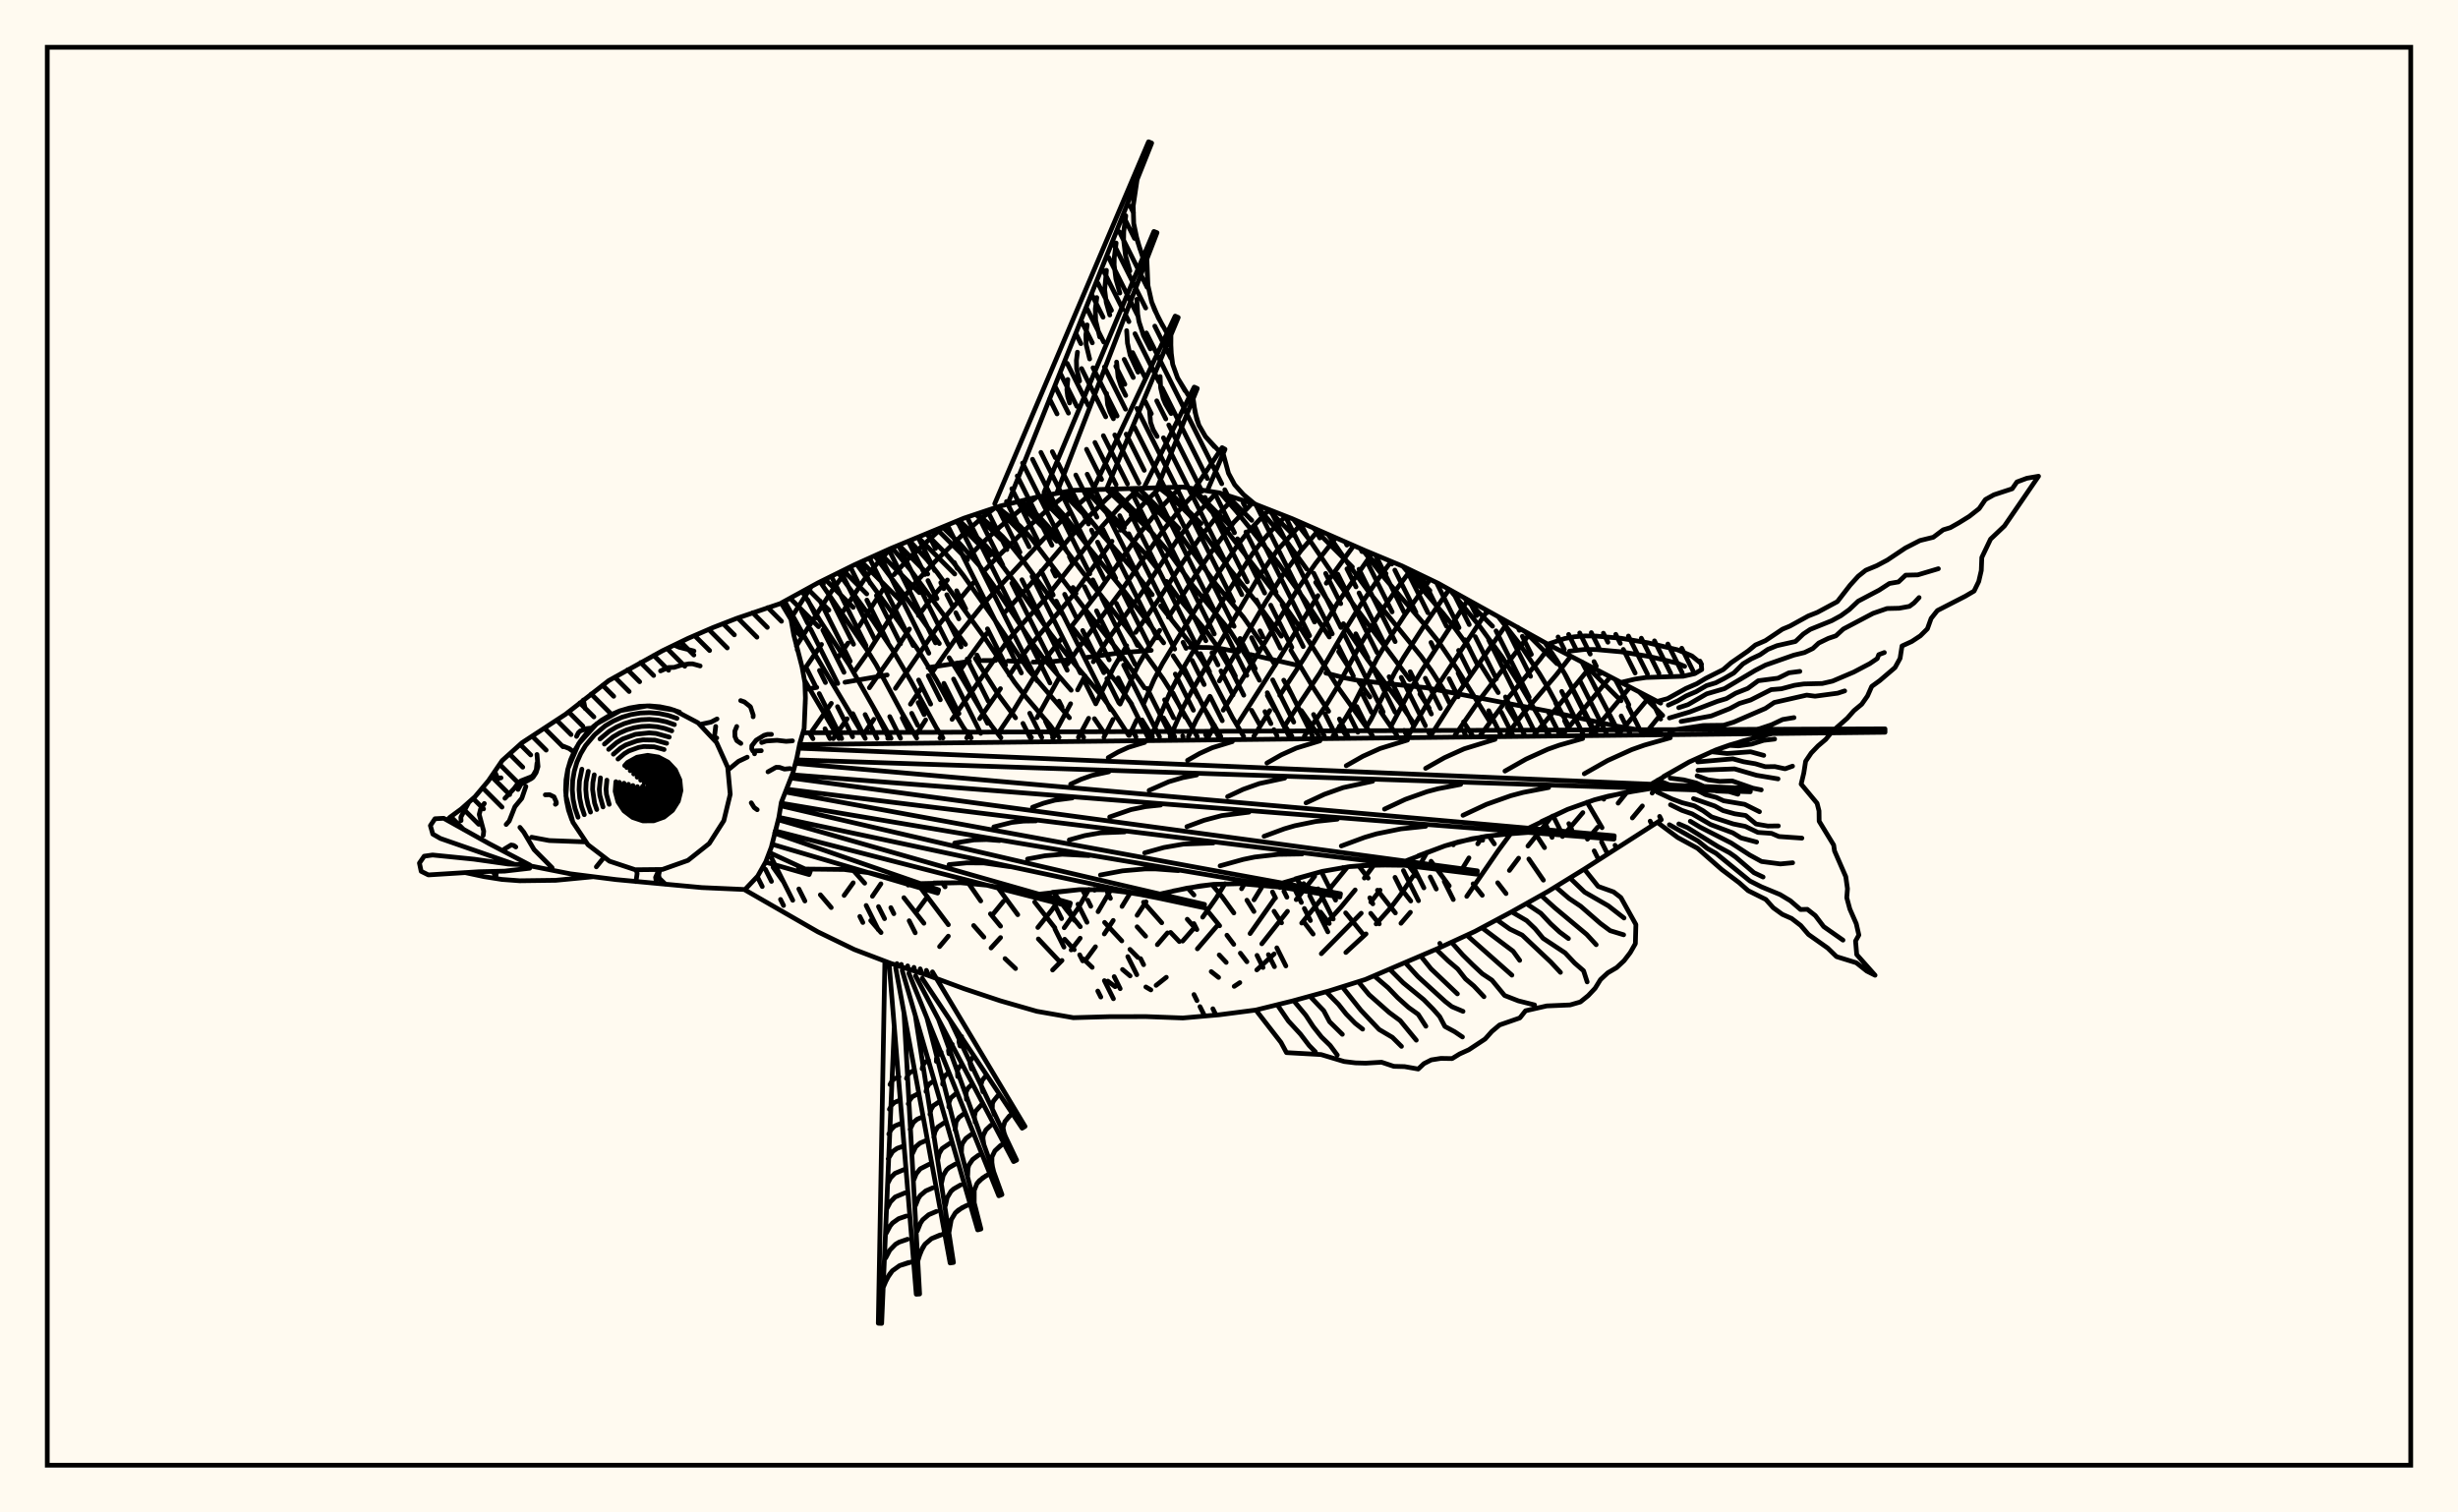 <svg xmlns="http://www.w3.org/2000/svg" width="520" height="320"><rect x="0" y="0" width="520" height="320" fill="floralwhite"/><rect x="10" y="10" width="500" height="300" stroke="black" stroke-width="1" fill="none"/><path stroke="black" stroke-width="1" fill="none" stroke-linecap="round" stroke-linejoin="round" d="
M 165.29 127.58 173.03 123.33 180.75 119.51 188.47 116.03 203.91 109.64 211.63 107.06 219.35 105.17 227.07 103.73 250.24 103.04 257.96 104.28 265.68 106.73 273.4 109.76 288.84 116.51 296.56 119.72 304.28 123.43 327.44 136.29 351.32 148.77 
M 351.32 173.53 335.16 183.88 327.44 188.63 319.72 192.96 312 197.08 304.28 200.64 288.84 207.24 281.12 209.67 273.4 211.79 265.68 213.7 257.96 214.7 250.24 215.38 242.51 215.09 234.79 215.1 227.07 215.32 219.35 213.97 211.63 211.75 203.91 209.17 196.19 206.32 188.47 203.84 180.75 200.9 173.03 197.16 157.61 188.29 
M 351.32 155.02 347.13 154.52 341.61 153.56 327.64 150.49 301.65 145.5 287.36 143.97 284.59 143.44 280.49 142.4 
M 275.11 140.9 264.51 138.48 
M 262 137.95 258.25 137.22 255.72 137 251.76 136.95 
M 243.55 137.6 236.85 138.13 229.88 139.1 
M 227.03 139.5 222.74 139.96 218.56 140.08 
M 215.89 139.98 213.27 139.83 
M 210.64 139.74 207.92 139.75 
M 205.08 139.92 196.34 141.25 
M 187.68 142.81 178.76 144.35 
M 172.79 145.44 170.33 145.88 
M 163.55 183.48 165.61 186.39 
M 168.87 183.39 169 183.57 
M 173.55 189.32 175.85 192.02 
M 184.2 194.77 186.39 197.31 
M 180.53 184.16 182.93 186.86 
M 191.22 189.93 195.46 195.34 
M 171.32 155.18 171.99 156.29 
M 194.56 187.59 200.63 195.65 
M 170.19 143.9 177.49 156.26 
M 199.3 186.76 199.94 187.64 
M 205.98 195.82 208.14 198.27 
M 212.62 202.82 214.84 204.92 
M 165.98 127.2 170.33 134.95 183.05 156.23 
M 204.88 186.87 207.48 190.62 
M 209.53 193.35 211.67 195.96 
M 169.72 125.15 173.73 131.69 179.69 140.71 188.51 156.2 
M 211.04 187.71 215.31 193.53 
M 219.67 198.66 223.95 203.21 
M 173.49 123.1 183.4 137.49 185.35 140.64 190.73 150.68 193.93 156.17 
M 218.89 190.85 223.16 196.3 
M 225.23 198.72 227.26 200.93 
M 229.22 202.92 231.06 204.67 
M 234.36 207.58 235.91 208.76 
M 177.35 121.19 184.69 131.34 188.87 137.58 192.64 143.98 198.07 153.95 199.49 156.14 
M 222.89 188.77 225.52 192.36 228.54 196.07 
M 237.47 205.12 239.08 206.48 
M 242.41 208.82 243.47 209.44 
M 181.19 119.31 190.09 131.49 194.29 137.62 198.14 143.9 201.78 150.52 203.75 153.81 205.37 156.11 
M 233.68 195.16 237.32 199.07 
M 239.04 200.87 240.73 202.57 
M 185.04 117.58 193.39 128.73 198.72 136.16 
M 200.79 139.16 203.75 143.85 207.6 150.4 209.81 153.61 211.75 156.08 
M 240.56 196.09 242.36 198.08 
M 188.75 115.92 192.59 120.55 204.25 136.34 
M 206.34 139.31 211.34 147.19 214.84 151.88 
M 217.34 154.96 218.21 156.04 
M 241.92 190.89 245.77 195.24 
M 247.65 197.28 249.49 199.21 
M 256.24 205.57 257.8 206.8 
M 192.44 114.43 196.17 118.5 198.28 121.17 208.58 135.32 214.64 144.37 216.96 147.37 222.04 153.31 224.05 156.01 
M 246.19 188.97 247.2 190.08 
M 251.17 194.49 253.01 196.56 
M 257.93 202.04 259.41 203.62 
M 196 112.99 199.64 116.66 201.79 119.13 203.85 121.8 209.85 130.29 217.63 141.82 226.24 151.86 
M 228.57 155 229.25 155.98 
M 251.26 187.88 252.59 189.36 
M 254.55 191.6 258.02 195.87 
M 259.56 197.87 261.01 199.8 
M 262.4 201.67 263.79 203.48 
M 199.43 111.54 202.96 114.93 207.24 119.73 211.29 125.39 218.75 136.57 220.73 139.27 226.61 146.04 
M 231.53 152.06 233.77 155.34 
M 256.4 187.15 258.59 189.79 261.03 193.16 
M 202.87 110.08 208.5 115.41 210.67 117.84 214.79 123.35 222.25 134.1 226.17 139.1 233.18 147.37 235.54 150.6 238.8 155.6 
M 263.79 190.46 265.28 192.85 
M 206.68 108.72 209.88 111.42 212.1 113.52 214.25 115.87 216.31 118.45 224.98 130.24 
M 226.77 132.63 236.02 144.11 239.42 148.99 
M 241.59 152.32 243.81 155.9 
M 269.53 192.8 271.12 195.25 
M 210.99 107.28 213.76 109.45 215.92 111.44 217.99 113.68 229.4 128.67 236.89 138.09 242.13 145.55 
M 246.15 151.89 248.5 155.88 
M 270.7 187.67 270.77 187.79 
M 276.02 195.3 277.8 197.63 
M 215.9 106.01 217.74 107.41 219.8 109.28 221.74 111.4 229.03 121.05 238.2 132.67 246.06 143.61 247.99 146.67 253.28 155.85 
M 274.26 185.88 275.61 187.84 
M 279.36 192.97 281.21 195.38 
M 220.77 104.9 223.51 107.28 225.3 109.26 230.44 115.98 237.9 125.16 246.18 136.02 
M 248.19 138.75 251.07 143.11 253.53 147.55 
M 255.12 150.5 258.27 155.83 
M 284.68 193.14 288.3 197.58 
M 225.31 104.06 226.91 105.54 228.57 107.36 233.52 113.51 239.23 119.93 243.76 125.83 
M 245.53 128.19 252.38 136.86 254.27 139.72 255.97 142.65 260.72 151.79 263.1 155.8 
M 289.98 193.24 291.79 195.47 
M 229.63 103.63 236.55 111.19 242.31 117.17 245.03 120.6 
M 246.77 123 249.41 126.61 255.38 133.78 257.31 136.47 260.77 142.39 263.13 147.09 
M 264.77 150.28 266.54 153.43 
M 287.44 183.19 289.44 185.79 
M 291.41 188.35 295.2 193.16 
M 234.04 103.46 243.48 112.45 247.14 116.63 252.31 123.87 260.2 133.48 263.91 139.24 266.44 143.93 
M 268.11 147.14 269.85 150.34 
M 271.74 153.45 273.3 155.75 
M 296.55 188.21 298.45 190.63 
M 239.16 103.37 244.85 108.07 248.47 111.72 250.2 113.86 257.15 123.49 263.05 130.59 266.96 136.17 269.77 140.75 
M 271.58 143.91 273.39 147.13 
M 275.3 150.34 279.01 155.71 
M 297.74 182.81 299.69 185.37 
M 245.22 103.22 248.23 105.56 251.72 109.04 253.39 111.12 260.22 120.48 265.99 127.61 271.06 134.61 
M 273.09 137.6 277.88 145.59 281.08 150.49 
M 283.35 153.64 284.83 155.68 
M 302.75 182.22 306.59 187.42 
M 251.68 103.27 253.33 104.77 256.64 108.58 271.11 127.27 275.24 133.07 283.31 145.79 290.34 155.65 
M 311.64 186.99 313.58 189.42 
M 258.24 104.37 261.65 108.3 270.34 119.06 276.26 127.27 281.22 134.78 
M 283.19 137.89 285.25 141.07 
M 287.48 144.28 289.81 147.47 
M 292.08 150.59 295.54 155.63 
M 316.84 186.77 318.61 189.06 
M 265.53 106.69 271.9 114.14 276.44 120.4 
M 278.33 123.22 282.22 129.03 
M 284.2 131.96 289.29 139.5 296.18 148.78 299.2 153.22 
M 314.97 176.86 316.14 178.55 
M 273.64 109.87 276.96 114.14 286.24 127.78 298.25 143.8 
M 300.39 146.84 302.37 149.87 
M 323.43 181.74 326.51 186.22 
M 280.99 113.13 285.49 119.65 289.4 124.99 300.64 138.86 302.83 141.89 305.8 146.54 
M 309.62 152.73 311.45 155.54 
M 324.84 176.4 326.75 179.34 
M 288.19 116.23 292.77 122.14 301.89 132.73 304.19 135.59 308.38 141.74 315.14 152.64 
M 296.78 119.82 305.3 129.78 307.55 132.59 310.85 137.11 
M 312.98 140.25 316.95 146.54 
M 318.86 149.61 320.77 152.69 
M 306.76 124.81 313.19 132.72 317.75 138.96 321.78 145.23 327.78 155.45 
M 335.75 169.73 338.92 175.12 
M 317.05 130.59 321.43 136.18 325.67 142.51 327.54 145.63 331.87 153.64 
M 326.84 135.96 329.42 139.82 331.3 143.02 337.73 155.4 
M 334.64 140.03 342.71 155.37 
M 341.73 143.79 344.59 149.11 
M 349.15 147.64 351.32 152.14 
M 171.66 124.08 167.25 130.92 
M 179.52 120.11 175.58 125.59 168.47 136.67 
M 188.44 116.04 184.77 120.11 182.78 122.7 177.94 129.97 
M 173.79 136.34 169.85 142.09 
M 199.44 111.54 192.27 118.1 189.13 121.59 
M 187.14 124.17 181.48 132.91 
M 179.4 136.06 177.18 139.26 
M 170.36 148.86 170.36 148.87 
M 210.49 107.44 207.81 109.52 203.73 113.04 197.93 118.69 193.68 123.26 191.64 125.8 189.73 128.52 184 137.49 180.6 142.28 
M 175.87 148.81 171.43 155.18 
M 219.34 105.17 216.33 107.47 211.58 111.44 207.35 115.31 204.45 118.28 
M 200.42 122.71 197.28 126.3 194.3 130.24 
M 192.39 133.08 189.46 137.59 183.92 145.52 
M 179.22 152.07 176.29 156.27 
M 226.54 103.83 222.23 107.28 217.61 111.42 210.97 117.88 207.93 121.06 
M 205.9 123.32 198.85 131.89 189.43 145.64 
M 184.86 152.2 182.65 155.39 
M 231.8 103.55 228.42 106.47 
M 226.44 108.29 221.07 113.71 208.29 127.49 202.37 134.85 197.17 142.31 
M 194.9 145.62 192.61 148.99 
M 188.23 155.57 187.81 156.21 
M 236.49 103.41 233.97 105.68 230.29 109.35 226.4 113.71 217.91 123.72 212.67 129.45 
M 208.75 134.03 202.74 142.28 
M 195.83 152.32 193.71 155.63 
M 240.93 103.34 236.79 107.31 233.13 111.38 221.28 126.5 214.84 133.6 212.92 135.92 201.41 152.2 
M 199.23 155.55 198.85 156.15 
M 180.5 186.78 178.58 189.45 
M 245.32 103.22 241.84 106.69 237.04 112.19 
M 235.25 114.52 226.66 126.37 217.98 136.52 216.11 138.98 213.53 142.87 
M 211.65 145.7 207.24 152.06 
M 204.99 155.39 204.51 156.12 
M 186.36 187 184.56 189.63 
M 249.71 103.06 244.99 108.05 241.16 112.77 231.88 125.88 226.58 132.65 
M 224.4 135.3 221.31 139.27 219.53 141.92 214.42 150.33 211.15 155.17 
M 192.28 187.03 192.13 187.27 
M 253.53 103.57 250.12 107.17 246.18 112.05 237 125.27 228.77 136.25 225.85 140.48 
M 224.12 143.29 219.38 151.84 
M 195.86 190.19 194.01 192.7 
M 257.41 104.19 253.12 108.88 249.22 113.97 242.03 124.72 234.13 135.66 231.29 140.02 
M 229.55 143.01 227.97 145.97 
M 226.49 148.89 222.66 156.02 
M 261.13 105.29 258.04 108.49 254.06 113.48 250.31 118.85 245.02 126.98 240.25 133.8 
M 238.36 136.62 235.69 141.06 231.81 148.92 
M 230.31 151.97 228.14 155.99 
M 200.62 198.07 198.77 200.28 
M 264.89 106.48 261 110.54 256.99 115.75 253.23 121.23 247.19 130.58 
M 245.35 133.36 242.52 137.73 240.75 140.79 236.96 148.97 
M 235.47 152.21 233.55 155.96 
M 212.28 190.7 210.12 193.36 
M 268.49 107.84 264 112.55 261.95 115.15 258.09 120.79 252.98 128.82 245.89 140.45 244.16 143.76 241.91 148.93 
M 240.46 152.33 238.91 155.6 
M 211.67 198.37 209.66 200.57 
M 272 109.21 269.12 112.1 267.01 114.5 264.97 117.15 259.47 125.75 249.19 143.3 247.42 146.74 243.5 155.91 
M 223.6 190.9 222.65 192.37 219.56 196.23 
M 275.44 110.67 270.09 116.57 266.21 122.15 252.17 146.14 250.34 149.58 247.56 155.88 
M 230.35 188.18 228.05 192.2 225.14 196.29 
M 278.92 112.21 275.25 116.46 271.36 121.68 267.7 127.47 257.96 144.07 
M 255.96 147.32 253.09 152.3 251.41 155.86 
M 234.95 188.34 232.3 192.89 
M 228.51 198.5 226.61 200.98 
M 224.67 203.21 222.68 205.23 
M 282.57 113.81 278.34 119.18 274.67 124.41 258.78 150.26 
M 256.93 153.46 255.68 155.84 
M 239.15 188.86 237.37 191.78 
M 235.51 194.74 233.62 197.6 
M 231.75 200.31 229.9 202.82 
M 286.38 115.45 280.58 123.4 
M 278.82 126.02 270.74 139.16 261.72 153.33 
M 242.45 190.8 240.56 193.66 
M 290.26 117.1 282.91 127.67 275.97 139.15 270.74 147.14 
M 268.63 150.34 265.25 155.79 
M 294.32 118.79 291.79 122.18 287.97 127.77 284.46 133.42 279.21 142.42 271.86 153.45 
M 246.98 197.38 244.84 199.87 
M 298.44 120.62 295.4 124.71 291.46 130.45 287.77 136.42 282.66 145.77 280.74 148.9 275.95 155.73 
M 259.15 186.98 257.31 189.97 254.43 194.05 
M 252.35 196.65 250.2 199.11 
M 302.54 122.59 297.17 130.13 293.17 136.24 291.25 139.44 286.37 149.06 284.51 152.15 282.01 155.7 
M 263.26 187.01 262.66 188.04 
M 257.42 195.96 253.31 200.75 
M 246.74 206.77 244.58 208.48 
M 306.57 124.71 301.02 132.77 296.93 139.11 295 142.42 290.05 152.21 289.12 153.73 
M 266.87 187.81 265.29 190.38 
M 310.54 126.93 300.68 142.02 298.7 145.37 294.31 153.59 
M 269.53 190.3 264.46 197.52 
M 314.65 129.23 304.19 145.01 297.95 155.61 
M 278.12 185.4 274.22 190.34 
M 272.37 192.81 266.94 199.69 
M 318.98 131.68 307.48 148.1 302.71 155.59 
M 285.09 183.41 275.38 195.3 
M 269.56 201.83 265.88 205.21 
M 262.29 207.9 261.1 208.69 
M 323.5 134.15 322.08 136.23 313 148.05 307.82 155.56 
M 290.52 183.22 288.63 185.78 
M 286.69 188.29 283.68 191.93 280.56 195.39 
M 328 136.58 325.78 139.52 318.69 148.1 313.22 155.53 
M 291.95 188.34 290 190.85 
M 287.97 193.22 279.53 201.78 
M 332.32 138.83 329.22 142.8 322.03 151.22 318.79 155.5 
M 301.89 180.33 300.7 182.44 
M 298.92 185.41 296.15 189.51 294.22 192.04 291.13 195.48 
M 288.99 197.59 284.72 201.52 
M 336.52 141.03 324.61 155.47 
M 307.68 178.37 307.47 178.75 
M 298.37 193.02 296.38 195.35 
M 340.66 143.22 330.56 155.44 
M 313.57 177.07 312.62 178.54 
M 310.76 181.51 308.93 184.49 
M 344.82 145.4 336.48 155.4 
M 319.6 176.38 316.94 179.99 310.3 189.65 
M 348.91 147.52 342.36 155.37 
M 328.29 172.75 323.24 179 
M 321.27 181.57 319.32 184.17 
M 351.32 151.18 347.97 155.34 
M 334.86 171.93 330.55 176.99 
M 344.15 167.65 342.32 169.93 
M 337.97 175.03 335.83 177.55 
M 351.32 165.26 349.52 167.8 
M 347.45 170.52 345.33 173.06 
M 210.44 106.57 242.98 30 243.64 30.27 213.16 106.69 
M 220.87 104.18 244.11 48.97 244.77 49.23 223.54 104.39 
M 231.53 102.99 248.61 66.88 249.26 67.17 234.11 103.46 
M 242.23 102.76 252.64 81.9 253.29 82.19 244.8 103.24 
M 252.96 103.05 258.54 94.71 259.16 95.05 255.39 103.87 
M 264.58 106.07 265.68 106.73 
M 240.56 37.99 239.73 43.58 239.84 47.26 240.6 50.89 241.78 54.49 
M 242.62 54.82 242.85 60.37 243.64 63.9 245.06 67.25 246.9 70.49 
M 247.72 70.86 247.7 74.03 248.09 77.09 249.12 79.96 251.6 83.99 
M 252.42 84.36 252.83 87.25 253.63 89.95 255.02 92.36 257.98 95.54 
M 258.77 95.97 259.89 100.13 261.2 102.56 263.06 104.64 265.29 106.5 
M 240.21 39.86 239.73 43.58 239.84 47.26 240.14 49.08 241.16 52.69 
M 238.16 45.64 237.73 49.03 237.7 50.72 238.1 54.05 239.03 57.34 
M 236.12 51.41 235.73 54.48 235.7 56.01 236.07 59.02 236.91 62 
M 234.07 57.19 233.7 61.29 234.03 63.99 234.78 66.65 
M 232.03 62.96 231.72 65.38 231.79 67.77 232.65 71.3 
M 229.99 68.74 229.72 70.83 229.78 72.9 230.52 75.95 
M 227.94 74.51 227.72 76.28 227.77 78.03 228.4 80.61 
M 225.9 80.29 225.7 82.44 225.87 83.86 226.27 85.26 
M 242.62 56.69 242.85 60.37 243.64 63.9 244.28 65.59 245.95 68.88 
M 240.49 63.33 240.69 66.49 240.95 68.03 241.91 70.98 243.35 73.81 
M 238.35 69.96 238.52 72.61 239.09 75.15 240.75 78.74 
M 236.22 76.6 236.53 79.77 237.18 81.76 238.15 83.67 
M 234.09 83.23 234.33 85.64 234.82 87.15 235.55 88.6 
M 247.68 72.45 247.83 75.58 248.09 77.09 249.12 79.96 250.7 82.67 
M 245.43 79.67 245.54 82.07 246.08 84.35 246.54 85.43 247.75 87.5 
M 243.19 86.9 243.41 89.37 243.95 90.9 244.79 92.34 
M 252.6 85.82 253.16 88.63 253.63 89.95 255.02 92.36 256.92 94.52 
M 169.86 155.04 398.78 154.21 398.78 154.93 169.15 157.54 
M 168.99 158.3 370.31 166.81 370.28 167.52 168.47 160.77 
M 168.28 161.5 341.5 176.83 341.44 177.54 167.58 163.93 
M 167.32 164.6 312.54 184.25 312.44 184.96 166.4 166.98 
M 166.16 167.57 283.59 189.09 283.46 189.79 165.26 169.94 
M 165.17 170.48 254.83 191.35 254.67 192.05 164.77 172.93 
M 164.64 173.44 226.43 191.07 226.25 191.76 163.99 175.8 
M 163.87 176.27 198.57 188.27 198.36 188.95 163.32 178.62 
M 162.75 180.37 171.42 184.37 171.17 185.04 161.96 182.41 
M 374.92 155.2 368.87 156.73 362.99 158.67 357.36 161.21 349.29 165.92 
M 349.26 166.82 343.22 167.81 337.32 169.22 331.62 171.25 323.37 175.22 
M 323.3 176.12 317.31 176.57 311.43 177.45 305.69 178.96 297.31 182.19 
M 297.19 183.08 291.3 183.01 285.47 183.36 279.73 184.36 271.26 186.83 
M 271.11 187.72 262.46 186.96 256.74 187.11 251.05 187.92 245.38 189.16 
M 245.19 190.03 239.59 188.93 233.97 188.25 228.33 188.23 219.84 189.19 
M 219.6 190.05 214.2 188.45 208.74 187.28 203.2 186.76 194.77 186.95 
M 194.49 187.81 189.27 186.03 183.98 184.67 178.59 183.96 170.33 183.87 
M 371.88 155.94 365.9 157.63 362.99 158.67 357.36 161.21 351.95 164.28 
M 353.35 156.1 347.89 157.65 345.23 158.59 340.1 160.91 335.16 163.71 
M 334.82 156.26 329.88 157.66 327.48 158.51 322.84 160.61 318.38 163.14 
M 316.29 156.42 309.73 158.44 305.58 160.31 301.59 162.57 
M 297.76 156.58 291.98 158.36 288.32 160.01 284.8 162.01 
M 279.23 156.75 274.23 158.28 271.06 159.71 268.02 161.44 
M 260.7 156.91 256.47 158.2 253.8 159.41 251.23 160.87 
M 242.17 157.07 238.72 158.12 236.54 159.11 234.45 160.3 
M 346.23 167.29 340.25 168.44 337.32 169.22 331.62 171.25 326.1 173.82 
M 327.62 166.62 322.23 167.66 319.6 168.36 314.47 170.18 309.5 172.5 
M 309.01 165.96 304.22 166.88 301.88 167.5 297.32 169.12 292.9 171.19 
M 290.39 165.29 284.16 166.64 280.17 168.06 276.3 169.87 
M 271.78 164.63 266.43 165.78 263.01 167 259.7 168.55 
M 253.17 163.96 250.18 164.54 247.27 165.39 243.1 167.23 
M 234.56 163.3 230.99 164.07 228.71 164.88 226.5 165.91 
M 320.3 176.32 314.35 176.94 308.54 178.12 305.69 178.96 300.09 181.04 
M 301.61 174.82 296.36 175.37 291.22 176.42 288.71 177.16 283.76 178.99 
M 282.92 173.32 278.36 173.8 273.91 174.71 271.72 175.35 267.42 176.94 
M 264.23 171.83 258.46 172.56 254.74 173.55 251.09 174.9 
M 245.54 170.33 242.37 170.66 239.27 171.29 234.76 172.85 
M 226.85 168.83 223.16 169.3 220.77 169.94 218.43 170.8 
M 294.24 183.01 288.37 183.11 285.47 183.36 279.73 184.36 274.07 185.93 
M 275.46 180.68 270.42 180.76 265.44 181.33 262.98 181.84 258.12 183.19 
M 256.68 178.35 250.37 178.59 246.23 179.31 242.16 180.45 
M 237.91 176.01 232.82 176.21 229.49 176.79 226.21 177.7 
M 219.13 173.68 216.54 173.72 214 174.01 210.25 174.96 
M 268.22 187.39 262.46 186.96 256.74 187.11 253.89 187.44 248.22 188.51 
M 249.3 184.2 244.55 183.85 242.18 183.85 237.48 184.25 232.8 185.13 
M 230.38 181.02 224.77 180.74 221.07 181.06 217.38 181.75 
M 211.46 177.84 208.73 177.63 206.01 177.71 201.96 178.37 
M 242.39 189.45 236.78 188.52 233.97 188.25 228.33 188.23 222.67 188.79 
M 213.59 183.36 208.12 182.58 204.45 182.57 200.77 182.93 
M 216.9 189.22 211.48 187.79 208.74 187.28 203.2 186.76 197.59 186.81 
M 197.27 205.63 216.85 238.32 216.24 238.7 195.1 207 
M 195.98 205.31 196.4 206.19 
M 200.97 215.8 215.07 245.45 214.43 245.77 193.68 206.46 
M 194.67 204.99 194.97 205.81 
M 198.53 215.64 211.97 252.74 211.3 253 192.27 205.91 
M 193.35 204.67 193.54 205.42 
M 196.08 215.32 207.52 260.03 206.83 260.22 190.87 205.35 
M 192.02 204.36 192.12 205.01 
M 193.64 214.87 201.71 267.11 201 267.22 189.49 204.79 
M 190.68 204.05 190.71 204.58 
M 191.25 214.33 194.55 273.78 193.84 273.83 188.12 204.23 
M 189.75 203.88 189.74 204.11 
M 189.19 217.24 186.52 280 185.81 279.97 187.19 203.8 
M 214.13 235.53 212.59 237.3 212.2 238.58 212.47 239.97 213.16 241.43 
M 212.36 241.83 210.48 243.48 209.85 244.78 209.84 246.31 210.24 247.97 
M 209.4 248.29 207.86 249.24 206.69 250.39 206.11 251.85 206.1 254.49 
M 205.24 254.73 203.5 255.54 202.11 256.61 201.24 258.06 200.74 260.83 
M 199.85 260.98 197.07 262.06 195.69 263.24 194.77 264.87 194.16 266.81 
M 193.27 266.87 190.32 267.77 188.78 268.87 187.67 270.46 186.85 272.38 
M 213.54 236.11 212.59 237.3 212.2 238.58 212.26 239.26 212.79 240.7 
M 211.02 231.91 210.2 232.93 209.96 233.47 209.92 234.62 210.37 235.85 
M 208.49 227.71 207.8 228.56 207.53 229.49 207.95 231.01 
M 205.97 223.51 205.41 224.2 205.19 224.94 205.53 226.17 
M 203.44 219.3 203.02 219.83 202.86 220.39 203.11 221.32 
M 211.66 242.36 210.48 243.48 209.85 244.78 209.78 245.52 210.01 247.13 
M 209.62 238.08 208.58 239.06 208.02 240.22 207.95 240.87 208.16 242.29 
M 207.57 233.8 206.37 235.13 206.13 236.22 206.31 237.45 
M 205.53 229.51 204.77 230.24 204.36 231.09 204.46 232.62 
M 203.49 225.23 202.86 225.83 202.53 226.53 202.61 227.78 
M 201.45 220.95 200.79 221.68 200.66 222.27 200.76 222.94 
M 208.6 248.75 207.21 249.78 206.69 250.39 206.11 251.85 206.04 253.57 
M 207.02 244.4 205.77 245.32 204.97 246.49 204.78 247.18 204.71 248.74 
M 205.44 240.05 204.33 240.87 203.62 241.91 203.45 242.52 203.39 243.91 
M 203.86 235.69 202.89 236.41 202.27 237.32 202.06 239.07 
M 202.28 231.34 201.13 232.32 200.78 233.2 200.74 234.24 
M 200.7 226.99 200 227.5 199.56 228.15 199.42 229.4 
M 199.12 222.64 198.35 223.29 198.12 223.88 198.09 224.57 
M 204.34 255.12 202.74 256.03 202.11 256.61 201.24 258.06 200.85 259.86 
M 203.21 250.71 201.75 251.55 201.17 252.07 200.38 253.4 200.02 255.04 
M 202.08 246.31 200.76 247.06 200.24 247.54 199.53 248.74 199.2 250.23 
M 200.95 241.91 199.3 243.01 198.67 244.08 198.38 245.41 
M 199.83 237.5 198.37 238.47 197.81 239.42 197.55 240.59 
M 198.7 233.1 197.44 233.94 196.95 234.76 196.73 235.77 
M 197.57 228.7 196.5 229.4 196.09 230.1 195.9 230.95 
M 196.44 224.29 195.57 224.87 195.24 225.44 195.08 226.13 
M 198.87 261.29 197.07 262.06 195.69 263.24 195.18 264 194.45 265.82 
M 198.1 256.31 196.46 257.01 195.2 258.08 194.73 258.78 194.06 260.44 
M 197.33 251.32 195.85 251.96 194.7 252.93 194.28 253.56 193.68 255.06 
M 196.56 246.34 194.68 247.3 193.84 248.34 193.3 249.68 
M 195.79 241.36 194.62 241.86 193.72 242.63 192.92 244.31 
M 195.02 236.38 194.01 236.81 193.23 237.48 192.53 238.93 
M 194.25 231.4 193.04 232.02 192.5 232.69 192.15 233.55 
M 193.48 226.42 192.49 226.92 192.05 227.47 191.77 228.17 
M 192.23 267.11 190.32 267.77 188.78 268.87 188.18 269.61 187.24 271.4 
M 191.98 262.2 190.21 262.81 189.45 263.26 188.24 264.5 187.37 266.16 
M 191.72 257.29 190.1 257.85 188.81 258.77 188.3 259.4 187.5 260.91 
M 191.46 252.38 189.37 253.26 188.36 254.3 187.64 255.67 
M 191.21 247.47 189.32 248.26 188.41 249.19 187.77 250.43 
M 190.95 242.56 189.78 242.97 188.84 243.64 187.9 245.19 
M 190.69 237.65 189.23 238.26 188.53 238.99 188.03 239.94 
M 190.44 232.74 189.19 233.27 188.59 233.88 188.16 234.7 
M 190.18 227.84 189.15 228.27 188.65 228.78 188.29 229.46 
M 335.16 183.88 338.09 187.54 341.36 188.71 342.9 189.9 346.08 195.61 345.97 199.66 344.88 201.56 343.58 203.26 342.02 204.72 340.13 205.83 338.59 207.26 337.45 209.1 335.99 210.65 334.33 211.99 332.16 212.62 327.22 212.83 322.74 213.85 321.53 215.37 317.24 216.86 315.6 218.24 314.18 219.83 310.73 222.11 308.79 222.99 307.2 223.97 304.82 223.93 302.79 224.25 301.24 225.04 300.03 226.18 297.14 225.67 294.87 225.61 292.27 224.74 288.93 224.94 286.74 224.88 284.36 224.59 279.47 223.12 272.16 222.71 271 220.55 265.68 213.7 
M 332.12 185.75 335.24 188.76 340.24 191.64 343.57 194.23 
M 329.08 187.62 331.93 190.08 334.4 191.74 338.59 195.39 340.64 196.91 343.49 197.78 
M 326.01 189.43 328.9 192.05 335.67 197.7 337.68 199.88 
M 322.9 191.18 325.97 193.23 328.06 195.46 329.95 197.2 331.81 198.58 
M 319.79 192.92 322.97 194.78 324.76 196.49 326.44 198.52 331.11 201.61 333.13 203.76 335.01 205.39 335.77 207.75 
M 316.64 194.6 319.43 196.58 322.02 197.84 328.05 203.52 330.12 205.73 
M 313.5 196.28 320.1 201.25 321.5 203.19 
M 310.3 197.86 319.85 206.32 
M 307.06 199.35 309.44 202.03 311.6 204.16 313.59 206.02 315.63 207.38 318.3 210.62 321.22 211.76 324.65 212.62 
M 303.82 200.84 306.35 203.28 308.38 205 310.03 207.11 311.8 208.61 313.94 210.88 
M 300.54 202.25 302.74 204.98 308.32 210.28 
M 297.26 203.65 299.97 206.63 305.73 211.88 307.14 212.98 309.51 213.98 
M 293.98 205.05 296.86 207.94 301.21 211.51 303.15 213.48 304.56 215.07 305.67 217.17 307.76 218.3 309.39 219.4 
M 290.7 206.45 293.66 208.98 295.69 211.09 297.97 213.14 300.02 214.61 301.65 217.13 
M 287.36 207.71 289.63 210.45 293.87 214.2 296.21 215.93 299.62 220.08 
M 283.96 208.78 287.89 213.73 291.75 217.81 294.57 219.48 296.49 221.39 
M 280.55 209.83 283.16 212.49 284.79 214.55 286.69 216.5 288.27 217.74 
M 277.11 210.77 280.03 213.83 281.28 216.18 283.98 218.84 
M 273.67 211.71 276.24 214.79 277.82 217.2 279.56 219.4 281.39 221.18 282.91 223.23 
M 270.21 212.58 272.57 216.03 275.1 218.77 276.96 221.21 278.27 222.54 
M 350.61 148.4 352.79 147.81 356.66 145.66 358.95 144.67 360.85 143.53 364.55 141.67 366.21 140.23 369.82 137.73 371.37 136.46 373.47 135.55 377.09 133.12 378.65 132.47 382.54 130.33 384.46 129.57 388.7 127.29 391.38 123.83 393.1 121.93 394.71 120.65 397.03 119.69 399.27 118.5 403.1 115.94 406.18 114.36 409 113.67 411.09 112.1 412.6 111.64 414.4 110.62 416.6 109.26 418.7 107.61 420.01 105.7 421.81 104.69 425.69 103.41 426.69 101.97 428.78 101.19 431.26 100.76 424.05 111.28 421.11 114.07 419.26 117.95 419.15 120.71 418.61 123.03 417.63 125.05 415.76 126.15 409.86 129.18 408.54 130.84 407.75 133.04 406.25 134.53 404.45 135.72 402.38 136.67 401.97 139.29 400.9 141.24 397.66 144.01 395.97 145.23 395.08 147.25 393.86 148.99 392.21 150.36 390.8 151.96 387.59 154.79 386.24 156.44 384.61 157.82 383.17 159.32 381.99 161.07 381.6 163.57 381.04 165.9 384.41 169.95 384.82 171.57 384.85 173.75 387.92 178.79 388.1 180.03 390.48 185.48 390.84 188.03 390.69 189.93 391.34 192.33 392.7 195.43 393.25 197.83 392.55 199.09 392.8 201.97 396.68 206.34 394.93 205.46 392.71 203.7 388.52 202.4 386.65 200.58 382.59 197.71 380.95 195.81 379.03 194.33 377.07 193.46 375.14 192.06 373.56 190.3 369.83 188.44 367.93 186.76 364.26 183.99 359.12 179.48 354.93 177.2 350.61 173.98 
M 352.94 149.19 354.95 148.28 356.7 147.24 358.82 146.34 361.02 145.06 362.98 144.47 364.74 143.56 366.8 142.38 368.73 140.46 370.46 139.41 372.33 138.54 373.99 137.4 375.92 136.61 379.84 135.72 381.49 134.15 382.97 133.16 387.5 131.33 389.43 130.28 391.22 128.98 393.11 127.19 397.54 124.86 399.71 123.45 401.63 123.12 403.15 121.69 405.71 121.63 410.07 120.33 
M 355.14 149.73 357.12 149.08 361.06 146.8 364.82 145.7 371.36 141.82 373.51 140.71 379.49 138.61 381.75 138.06 383.52 137.2 384.76 136.05 386.78 135.07 388.4 134.52 389.96 133.09 396.26 129.77 399.21 128.75 401.77 128.69 403.95 128.29 404.92 127.57 405.99 126.43 
M 353.17 151.91 357.5 150.62 363.31 148.39 365.24 147.81 367.2 146.66 369.75 145.65 371.96 144.03 376.15 143.49 378.46 142.35 380.77 142.05 
M 355.65 152.64 362.02 151.48 365.95 149.92 367.98 148.83 370.34 148.11 374.69 145.91 376.87 145.73 379.65 144.99 381.59 144.71 385.51 144.61 387.68 144.11 392.16 142.2 395.56 140.41 397.15 139.33 397.46 138.51 398.64 138.06 
M 353.12 154.58 360.34 153.5 364.62 153.45 366.79 152.78 373.49 149.88 375.35 148.63 382.22 147.07 383.99 147.3 388.78 146.66 390.25 146.18 
M 366.91 155.24 372.23 154.19 374.81 153.33 377.12 152.23 379.53 151.83 
M 365.74 157.69 367.76 157.81 370.57 157.43 373.1 156.64 375.43 156.37 
M 362.08 159.05 365.38 159.42 370.34 159.06 373.13 159.82 
M 359.16 161.2 366.58 160.55 368.87 161.17 371.35 161.59 373.47 162.22 375.47 162.19 377.64 162.66 379.22 162.1 
M 359.21 162.97 366.96 162.68 371.59 164.03 376.15 164.79 
M 359.03 164.14 361.34 164.99 363.81 165.32 366.46 165.23 370.83 166.76 372.6 167.12 
M 353.35 164.64 356.22 165 358.87 165.67 360.87 166.57 363.1 167.35 365.78 167.48 367.66 168.04 
M 350.69 165.06 353.49 166.19 358.79 167.06 360.82 168.13 363.06 168.7 364.64 169.43 369.1 170.18 372.22 171.74 
M 358.27 168.97 362.78 170.54 364.52 171.5 366.98 172.18 369.32 172.54 371.5 174.34 373.99 174.77 376.21 174.74 
M 350.61 167.59 353.71 169.04 355.86 169.83 358.45 170.5 360.3 171.53 362.09 172.83 366.66 174.32 369.21 174.84 371.9 176.12 374.77 176.32 376.33 176.99 381.2 177.33 
M 353.4 170.27 355.83 171.46 357.99 172.2 361.89 174.46 366.58 176.21 368.32 177.28 371.62 178.16 
M 357.59 173.76 359.6 174.97 366.23 178.35 370.17 180.91 372.66 182.27 376.65 182.79 379.24 182.54 
M 355.16 174.32 357 175.12 363.49 179.14 365.9 180.43 367.15 181.31 371.05 184.64 372.99 185.56 
M 353.16 174.49 359.23 177.94 361.16 179.5 363.03 180.54 370.19 186.39 372.61 187.62 376.57 189.26 378.76 190.58 380.91 192.43 382.35 192.39 384.04 193.72 385.81 196.05 389.89 198.91 
M 327.44 136.29 331.02 135.1 333.04 134.73 335.25 134.55 337.66 134.58 342.9 135.04 348.63 136 354.87 137.48 357.93 138.78 359.89 140.39 360.01 141.66 358.52 142.53 356.09 143.08 348.22 143.34 345.93 143.68 342.88 144.4 
M 332.03 137.77 335.25 137.4 337.66 137.43 342.9 137.9 348.63 138.85 351.7 139.54 354.87 140.33 356.4 140.98 
M 94.58 173.53 95.16 172.94 97.57 171.17 100.48 168.58 103.33 165.19 106.23 160.93 110.42 157.16 119.65 151.12 128.78 144 140.09 137.71 145.55 135.07 150.81 132.79 155.8 130.85 165.29 127.63 167.34 131.07 167.94 134.4 169.68 141.11 170.28 144.43 170.39 147.69 170.12 154.15 169.2 157.28 168.56 160.45 167.72 163.59 165.29 169.77 164.77 172.95 163.18 179.24 162 182.34 160.29 185.37 157.61 188.2 148.46 187.79 130.33 186.1 120.66 184.88 112.07 183.18 
M 151.41 153.7 151.06 156.54 
M 123.98 178.13 116.2 177.84 112.46 177.14 
M 108.82 182.85 93.17 177.4 91.56 176.47 91.05 174.68 92.02 173.23 93.87 173.13 103.45 178.48 112.11 183.03 
M 112.06 183.7 106.76 184.31 101.35 184.44 90.62 185.11 89.1 184.35 88.73 182.61 89.74 181.15 91.52 180.9 100.27 181.78 107.51 182.81 111.98 183.01 
M 121.19 173.95 119.72 168.4 120.14 162.67 122.39 157.39 126.24 153.13 131.26 150.35 136.91 149.35 142.59 150.24 147.66 152.92 151.59 157.1 153.95 162.34 154.48 168.05 153.13 173.63 150.04 178.47 145.54 182.04 140.13 183.96 134.39 184.02 128.94 182.21 124.38 178.72 121.19 173.95 
M 120.98 173.46 120.27 171.42 119.83 169.3 119.65 167.15 119.74 164.99 120.1 162.86 120.71 160.78 121.58 158.8 122.69 156.95 124.02 155.24 125.54 153.71 127.25 152.39 129.11 151.28 131.09 150.41 133.16 149.8 135.29 149.44 137.45 149.35 139.6 149.53 141.72 149.97 143.76 150.67 
M 122.29 172.91 121.65 171.04 121.24 169.09 121.08 167.12 121.16 165.13 121.49 163.18 122.05 161.27 122.85 159.46 123.87 157.75 125.7 155.57 
M 125.92 155.35 128.05 153.56 129.76 152.55 131.58 151.75 133.48 151.19 135.44 150.86 137.42 150.78 139.4 150.94 141.34 151.35 143.22 151.99 
M 123.61 172.37 123.03 170.66 122.65 168.89 122.5 167.09 122.58 165.28 123.1 162.74 
M 126.93 156.35 128.86 154.74 130.41 153.82 132.07 153.09 133.8 152.58 135.58 152.28 137.39 152.2 139.19 152.35 140.96 152.72 142.67 153.31 
M 124.93 171.82 124.4 170.28 124.07 168.68 123.93 167.06 124 165.43 124.46 163.19 
M 127.87 157.43 129.66 155.92 131.07 155.09 132.56 154.43 134.12 153.97 135.73 153.7 137.36 153.63 138.98 153.76 140.58 154.1 142.12 154.63 
M 126.25 171.28 125.78 169.9 125.36 167.03 125.42 165.58 125.72 163.93 
M 128.76 158.55 130.47 157.1 131.72 156.35 134.44 155.36 137.33 155.06 138.78 155.18 141.58 155.95 
M 127.57 170.73 126.89 168.27 126.78 167 127.03 164.58 
M 129.76 159.57 131.27 158.28 132.37 157.62 134.76 156.75 136.02 156.54 138.57 156.59 141.03 157.27 
M 128.88 170.18 128.3 168.07 128.21 166.97 128.39 165.06 
M 130.74 160.6 132.08 159.46 133.02 158.89 135.09 158.14 136.17 157.95 138.37 158 140.49 158.58 
M 130.73 169.65 130.14 167.43 130.29 165.39 
M 132.15 161.99 132.75 161.32 134.76 160.21 137.02 159.81 139.29 160.17 141.32 161.24 142.89 162.91 143.83 165.01 144.05 167.29 143.5 169.52 142.27 171.46 140.47 172.89 138.3 173.66 136.01 173.68 133.83 172.95 132 171.56 130.73 169.65 
M 133.28 161.03 132.6 162.39 
M 131.03 165.52 130.15 167.28 
M 134.76 160.21 133.33 163.06 
M 132.01 165.71 130.49 168.75 
M 135.93 160 134.06 163.75 
M 132.96 165.94 130.94 169.98 
M 137.09 159.82 134.79 164.43 
M 133.9 166.2 131.56 170.89 
M 138.08 159.98 135.54 165.07 
M 134.85 166.44 132.21 171.72 
M 139.08 160.13 136.31 165.66 
M 135.98 166.32 132.99 172.31 
M 139.95 160.52 133.76 172.9 
M 140.8 160.97 134.67 173.23 
M 141.59 161.53 135.58 173.54 
M 142.29 162.27 136.59 173.67 
M 142.96 163.07 137.66 173.66 
M 143.47 164.19 138.83 173.47 
M 143.88 165.51 140.13 173.01 
M 144.03 167.34 141.78 171.84 
M 95.37 172.79 98.07 175.49 
M 97.81 170.95 101.28 174.41 
M 100.08 168.93 102.3 171.15 
M 102.09 166.66 106.2 170.77 
M 103.96 164.26 107.83 168.12 
M 105.7 161.71 109.35 165.36 
M 107.79 159.52 110.59 162.32 
M 110.04 157.49 112.28 159.73 
M 112.6 155.77 115.54 158.71 
M 115.21 154.1 119.11 158 
M 117.77 152.38 120.81 155.42 
M 120.28 150.61 123.31 153.64 
M 122.66 148.71 125.64 151.68 
M 125.06 146.83 129.24 151.01 
M 127.49 144.98 129.83 147.32 
M 130.06 143.27 133.1 146.31 
M 132.78 141.7 135.32 144.24 
M 135.52 140.17 138.28 142.92 
M 138.31 138.67 141.44 141.81 
M 141.12 137.21 144.87 140.96 
M 144.01 135.81 146.79 138.59 
M 146.94 134.47 150.12 137.64 
M 149.93 133.17 153.85 137.09 
M 152.98 131.94 155.36 134.32 
M 156.07 130.75 160.13 134.81 
M 159.23 129.63 162.33 132.74 
M 162.43 128.55 165.33 131.45 
M 148.02 153.3 150.44 152.77 151.69 152.11 
M 109.12 179.2 108.69 178.88 108.13 178.78 106.75 179.61 
M 163.2 155.37 162.35 155.38 161.65 155.58 159.97 156.61 159.05 157.79 159.03 158.45 159.3 158.94 
M 126.16 183.4 127.81 181.35 
M 109.59 167.03 110.24 165.89 112.41 164.73 112.77 164.44 113.41 163.48 113.82 162.19 113.6 159.63 
M 150.51 155.95 151.63 156.14 
M 116.8 183.59 112.99 179.76 110.81 176.07 109.99 175.05 
M 154.33 162.65 156.23 161.08 158.08 160.2 
M 125.44 154.01 124.16 154.15 122.76 154.65 122.36 155.03 121.97 155.81 
M 138.82 186.39 138.69 185.63 139.43 183.97 
M 97.54 173.62 97.49 172.89 99.19 169.73 
M 106.82 168.9 108.77 166.83 109.67 165.61 110.22 165.2 112.47 164.32 112.85 163.96 113.45 162.88 113.61 161.43 
M 156.69 148.23 157.48 148.51 158.76 149.54 159.35 151.3 159.33 151.65 
M 102.23 176.75 102.33 175.86 101.38 172.32 101.67 171.18 102.46 170 
M 107.08 174.44 107.73 173.71 108.93 170.68 110.39 168.91 111.25 166.4 
M 119.15 157.87 120.41 158.38 121.6 159.26 
M 148.12 140.9 146.52 140.45 145.77 140.45 144.07 140.74 142.61 141.2 141.39 141.23 139.74 141.95 
M 104.68 163.28 105.23 164.54 105.5 164.67 105.99 164.57 
M 160.19 171.32 159.55 170.86 158.93 169.86 
M 146.81 137.74 143.68 136.94 142.62 136.49 
M 155.86 153.71 155.46 154.7 155.48 155.84 155.86 156.7 156.73 157.29 
M 115.36 168.17 116.28 168.14 117.2 168.59 117.7 169.73 117.69 170.02 117.5 170.17 
M 167.13 162.61 165.95 162.72 164.92 162.36 164.18 162.34 162.47 163.3 
M 161.05 158.83 159.8 158.87 159.6 159.06 159.63 159.49 
M 167.65 156.75 166.3 156.85 164.4 156.63 162.1 156.78 161.13 157.1 
M 140.8 187.1 139.48 185.83 139.34 185.16 139.59 183.96 
M 123.41 148.1 123.79 149.91 
M 134.6 184.03 134.79 184.81 134.54 186.53 
M 98.36 184.61 102.44 185.48 106.19 186.07 109.96 186.35 117.57 186.25 125.33 185.51 
M 105.01 184.36 104.9 185.52 
M 104.19 184.37 104.55 184.79 104.81 185.54 
M 167.65 132.78 169.64 134.77 
M 167.14 126.56 173.17 132.6 
M 170.82 124.54 175.36 129.08 
M 174.56 122.57 180.5 128.51 
M 178.38 120.68 183.36 125.66 
M 182.24 118.83 190.44 127.03 
M 186.17 117.06 194.5 125.39 
M 190.16 115.35 196.27 121.45 
M 194.23 113.7 201.98 121.45 
M 198.27 112.03 204.68 118.44 
M 202.28 110.34 209.43 117.49 
M 206.44 108.8 211.77 114.12 
M 210.72 107.36 215.77 112.41 
M 215.24 106.18 223.57 114.5 
M 219.85 105.07 226.84 112.07 
M 224.66 104.18 229.6 109.12 
M 229.81 103.63 237.86 111.68 
M 235.31 103.42 242.79 110.9 
M 240.94 103.34 249.41 111.81 
M 246.48 103.18 254.08 110.77 
M 252.4 103.39 260.22 111.21 
M 259.48 104.76 264.82 110.1 
M 268.12 107.69 273.72 113.29 
M 277.89 111.76 286.1 119.96 
M 287.99 116.14 293.22 121.37 
M 297.92 120.37 302.5 124.95 
M 309.73 126.47 315.75 132.49 
M 322.65 133.69 329.38 140.42 
M 334.78 140.1 342.94 148.27 
M 346.81 146.43 351.75 151.37 
M 160.2 185.46 161.26 187.57 
M 161.93 183.92 163.21 186.48 
M 165.12 190.3 165.76 191.58 
M 163.25 181.58 167.71 190.48 
M 169 188.08 170.28 190.63 
M 181.9 193.9 182.54 195.18 
M 183.24 191.58 185.79 196.69 
M 185.85 191.82 187.13 194.37 
M 188.46 192.04 189.1 193.32 
M 192.34 194.81 193.62 197.36 
M 174.53 154.19 175.57 156.27 
M 168.64 137.42 168.84 137.81 
M 170.75 141.64 172.67 145.47 
M 173.31 146.75 178.06 156.26 
M 166.97 129.09 169.53 134.2 
M 173.36 141.85 174.63 144.41 
M 177.18 149.51 180.37 155.89 
M 169.57 129.29 170.85 131.84 
M 171.49 133.12 177.23 144.61 
M 180.42 150.99 183.04 156.23 
M 170.89 126.94 172.81 130.77 
M 174.08 133.32 178.55 142.25 
M 183.02 151.19 185.53 156.22 
M 173.49 127.14 179.87 139.9 
M 184.98 150.11 188.02 156.2 
M 173.87 122.91 174.19 123.55 
M 175.47 126.1 180.57 136.31 
M 188.23 151.62 190.51 156.19 
M 175.87 121.92 183.21 136.6 
M 190.87 151.91 192.15 154.46 
M 177.88 120.93 185.21 135.6 
M 192.87 150.92 194.15 153.47 
M 179.88 119.94 181.47 123.13 
M 183.39 126.96 187.85 135.89 
M 194.23 148.65 195.51 151.2 
M 181.9 118.99 184.13 123.45 
M 185.41 126.01 190.51 136.22 
M 194.34 143.87 196.89 148.98 
M 183.94 118.07 193.19 136.58 
M 196.38 142.96 198.93 148.06 
M 223.18 196.56 225.09 200.39 
M 185.98 117.15 196.5 138.21 
M 199.69 144.59 202.88 150.97 
M 204.8 154.8 205.45 156.11 
M 223.3 191.81 224.58 194.36 
M 228.41 202.02 229.05 203.3 
M 232.24 209.68 232.88 210.95 
M 188.01 116.23 197.9 136.02 
M 201.73 143.67 207.48 155.16 
M 225.34 190.89 227.26 194.72 
M 233.64 207.48 235.55 211.31 
M 190.08 115.38 200.61 136.44 
M 202.52 140.26 207.63 150.47 
M 208.27 151.75 208.91 153.03 
M 228.05 191.31 229.96 195.14 
M 235.71 206.63 236.98 209.18 
M 192.16 114.54 195.67 121.56 
M 196.31 122.84 198.22 126.66 
M 200.14 130.49 203.33 136.87 
M 204.6 139.43 209.07 148.36 
M 229 188.22 229.49 189.2 
M 230.13 190.47 230.76 191.75 
M 194.24 113.7 197.75 120.72 
M 199.02 123.27 199.66 124.55 
M 200.3 125.83 201.58 128.38 
M 202.21 129.65 202.85 130.93 
M 206.68 138.59 207.32 139.86 
M 231.47 188.17 231.57 188.36 
M 238.59 202.4 240.5 206.23 
M 196.31 112.86 197.91 116.05 
M 202.38 124.99 204.29 128.81 
M 216.41 153.06 217.91 156.04 
M 234.28 188.79 234.92 190.07 
M 241.3 202.83 241.94 204.11 
M 201.88 119.01 202.52 120.28 
M 208.9 133.05 212.73 140.7 
M 217.84 150.91 220.4 156.03 
M 200.44 111.12 216.07 142.38 
M 221.17 152.59 222.89 156.02 
M 202.5 110.24 219.41 144.06 
M 252.59 210.42 253.22 211.7 
M 253.86 212.98 254.86 214.97 
M 204.58 109.42 222.13 144.51 
M 224.04 148.34 224.68 149.62 
M 256.59 213.43 257.25 214.76 
M 206.72 108.7 212.14 119.55 
M 214.06 123.38 223.63 142.52 
M 208.86 107.99 213.01 116.28 
M 216.2 122.66 225.77 141.81 
M 252.57 195.41 253.21 196.68 
M 211 107.27 215.78 116.84 
M 218.34 121.95 228.55 142.37 
M 229.18 143.64 231.74 148.75 
M 212.92 106.12 217.71 115.69 
M 220.26 120.8 222.81 125.9 
M 223.45 127.18 234.93 150.15 
M 214.06 103.4 219.48 114.25 
M 222.67 120.63 223.31 121.91 
M 225.23 125.74 227.78 130.84 
M 229.05 133.4 233.52 142.33 
M 234.16 143.6 236.71 148.71 
M 239.9 155.09 240.32 155.92 
M 215.2 100.69 222.53 115.36 
M 227 124.3 227.64 125.57 
M 229.55 129.4 234.66 139.61 
M 236.57 143.44 237.85 145.99 
M 239.13 148.54 242.81 155.91 
M 265.93 202.14 267.2 204.7 
M 216.33 97.97 225.59 116.47 
M 226.23 117.75 226.86 119.03 
M 229.42 124.13 230.69 126.68 
M 231.97 129.24 237.07 139.45 
M 237.71 140.72 245.3 155.9 
M 268.34 201.98 269.62 204.53 
M 218.43 97.17 230.55 121.41 
M 231.19 122.69 232.47 125.24 
M 233.11 126.52 240.13 140.56 
M 242.68 145.66 247.79 155.88 
M 270.12 200.54 272.03 204.37 
M 220.21 95.72 233.61 122.53 
M 236.16 127.63 240.63 136.56 
M 246.37 148.05 248.28 151.88 
M 250.2 155.71 250.28 155.87 
M 222.62 95.56 223.26 96.84 
M 223.9 98.11 230.28 110.87 
M 230.92 112.15 231.55 113.43 
M 232.19 114.7 236.02 122.36 
M 237.3 124.91 243.04 136.4 
M 248.14 146.61 250.7 151.71 
M 269.2 188.72 269.84 190 
M 227.59 100.5 232.05 109.43 
M 233.33 111.99 244.82 134.96 
M 248.64 142.61 252.47 150.27 
M 255.03 155.38 255.26 155.84 
M 271.62 188.56 272.25 189.83 
M 222.03 84.38 223.62 87.57 
M 230 100.33 231.28 102.89 
M 231.92 104.16 233.19 106.72 
M 233.83 107.99 248.51 137.34 
M 250.42 141.17 257.75 155.83 
M 274.03 188.39 275.31 190.94 
M 275.94 192.22 277.22 194.77 
M 223.16 81.66 226.04 87.41 
M 229.86 95.06 233.05 101.45 
M 236.88 109.1 237.52 110.38 
M 238.8 112.93 247.73 130.8 
M 250.28 135.9 250.92 137.18 
M 252.2 139.73 254.75 144.84 
M 256.03 147.39 258.58 152.49 
M 275.81 186.95 276.45 188.23 
M 277.08 189.5 280.91 197.16 
M 224.3 78.95 227.81 85.97 
M 231.64 93.62 236.11 102.56 
M 239.3 108.94 253.34 137.01 
M 253.97 138.29 255.89 142.12 
M 278.86 188.06 282.05 194.44 
M 225.76 76.87 230.23 85.8 
M 233.42 92.18 238.52 102.39 
M 239.8 104.94 255.11 135.57 
M 256.39 138.12 257.66 140.68 
M 258.3 141.95 260.85 147.06 
M 279.53 184.41 282.55 190.45 
M 228.81 77.98 233.92 88.19 
M 235.83 92.02 240.94 102.23 
M 242.21 104.78 256.89 134.13 
M 258.8 137.96 261.35 143.06 
M 227.72 70.79 228.67 72.71 
M 231.23 77.81 236.33 88.02 
M 238.25 91.85 242.07 99.51 
M 244.63 104.61 263.77 142.9 
M 267.6 150.56 268.87 153.11 
M 269.51 154.38 270.15 155.66 
M 284.1 183.55 284.19 183.74 
M 228.85 68.08 231.09 72.54 
M 233.64 77.65 238.11 86.58 
M 240.02 90.41 261.08 132.52 
M 262.35 135.08 265.55 141.46 
M 268.1 146.56 272.56 155.5 
M 289.79 189.95 290.43 191.23 
M 229.99 65.36 233.5 72.38 
M 236.05 77.48 237.97 81.31 
M 240.52 86.42 260.94 127.25 
M 264.77 134.91 266.05 137.46 
M 269.24 143.85 273.7 152.78 
M 231.13 62.64 233.36 67.11 
M 237.83 76.04 239.75 79.87 
M 242.3 84.97 243.57 87.53 
M 246.13 92.63 262.72 125.81 
M 266.55 133.47 267.18 134.75 
M 272.29 144.96 277.67 155.72 
M 232.27 59.92 235.14 65.67 
M 239.61 74.6 242.16 79.7 
M 244.71 84.81 246.63 88.64 
M 247.26 89.91 254.28 103.95 
M 254.92 105.23 263.86 123.1 
M 265.77 126.92 270.87 137.13 
M 277.89 151.17 280.16 155.71 
M 295.12 185.63 296.4 188.18 
M 233.41 57.21 237.56 65.5 
M 238.19 66.78 238.83 68.05 
M 240.11 70.61 245.21 80.82 
M 245.85 82.09 255.42 101.24 
M 257.34 105.06 261.16 112.72 
M 261.8 114 267.55 125.48 
M 268.82 128.04 273.29 136.97 
M 280.31 151.01 282.65 155.69 
M 296.9 184.19 300.09 190.57 
M 304.6 199.59 304.96 200.32 
M 234.55 54.49 240.61 66.61 
M 242.52 70.44 258.47 102.35 
M 259.11 103.62 261.03 107.45 
M 263.58 112.56 269.96 125.32 
M 271.24 127.87 275.7 136.8 
M 283.36 152.12 285.14 155.68 
M 299.31 184.02 301.23 187.85 
M 235.68 51.77 242.38 65.17 
M 244.3 69 247.7 75.8 
M 263.01 106.42 263.65 107.7 
M 265.56 111.52 277.05 134.5 
M 285.34 151.09 287.26 154.92 
M 302.57 185.54 303.85 188.1 
M 236.82 49.05 242.69 60.8 
M 265.66 106.73 278.1 131.61 
M 287.03 149.48 288.95 153.31 
M 305.54 186.49 307.45 190.32 
M 237.96 46.34 240.01 50.44 
M 268.76 107.94 281.85 134.11 
M 283.12 136.66 286.31 143.04 
M 288.23 146.87 290.14 150.7 
M 239.1 43.62 239.8 45.03 
M 271.87 109.16 275.38 116.18 
M 277.93 121.29 283.68 132.77 
M 284.31 134.05 292.61 150.64 
M 275.03 110.49 276.62 113.68 
M 280.45 121.33 283.64 127.72 
M 286.83 134.1 289.39 139.2 
M 290.66 141.75 295.13 150.69 
M 297.04 154.52 297.59 155.61 
M 278.24 111.91 279.2 113.82 
M 283.02 121.48 291.32 138.07 
M 293.87 143.18 298.98 153.39 
M 311.05 177.54 311.1 177.63 
M 281.44 113.33 281.76 113.97 
M 284.95 120.35 286.87 124.17 
M 287.51 125.45 292.61 135.66 
M 296.44 143.32 301.54 153.53 
M 302.18 154.8 302.57 155.59 
M 313.34 177.11 313.67 177.78 
M 284.62 114.7 284.94 115.33 
M 287.5 120.44 295.15 135.75 
M 298.34 142.13 302.81 151.07 
M 287.81 116.06 288.13 116.7 
M 289.4 119.26 294.51 129.46 
M 301.53 143.5 304.72 149.88 
M 290.97 117.39 297.03 129.52 
M 304.69 144.83 306.6 148.66 
M 309.79 155.04 310.04 155.55 
M 294.12 118.7 294.44 119.34 
M 295.08 120.62 299.54 129.55 
M 302.73 135.93 303.37 137.21 
M 306.56 143.59 308.48 147.42 
M 297.3 120.07 302.09 129.65 
M 308.47 142.41 309.74 144.96 
M 300.59 121.66 306.01 132.5 
M 308.57 137.61 311.12 142.71 
M 314.95 150.37 317.52 155.51 
M 327.07 174.62 328.35 177.17 
M 303.88 123.24 308.66 132.81 
M 309.94 135.36 312.49 140.47 
M 317.6 150.67 320.01 155.49 
M 328.57 172.62 330.36 176.2 
M 307.32 125.13 310.83 132.15 
M 312.1 134.7 316.57 143.63 
M 318.49 147.46 322.5 155.48 
M 331.89 174.26 332.52 175.54 
M 310.78 127.06 312.38 130.25 
M 314.93 135.36 324.99 155.47 
M 337.26 180.02 338.21 181.92 
M 314.26 129.01 314.57 129.65 
M 316.49 133.48 323.51 147.52 
M 325.42 151.35 327.48 155.45 
M 338.82 178.15 339.94 180.38 
M 317.73 130.97 323.8 143.1 
M 327.62 150.76 329.97 155.44 
M 341.67 178.84 341.99 179.49 
M 321.1 132.72 321.42 133.36 
M 322.06 134.63 323.97 138.46 
M 329.08 148.67 330.35 151.22 
M 330.99 152.5 331.63 153.78 
M 339.12 168.74 339.29 169.09 
M 330.39 146.29 334.95 155.41 
M 330.91 142.34 337.44 155.4 
M 329.62 134.77 330.93 137.39 
M 334.28 144.1 339.93 155.39 
M 349.1 173.73 349.56 174.65 
M 331.85 134.23 333.44 137.42 
M 336.38 143.3 337.66 145.85 
M 340.21 150.96 342.42 155.37 
M 351.1 172.73 351.45 173.44 
M 334.19 133.92 336.42 138.39 
M 337.22 139.98 337.7 140.93 
M 338.18 141.91 338.5 142.54 
M 342.97 151.48 344.88 155.31 
M 336.65 133.85 338.25 137.04 
M 344.45 149.45 347 154.55 
M 339.2 133.97 340.16 135.88 
M 341.82 134.21 342.78 136.12 
M 343.42 137.4 345.92 142.4 
M 344.5 134.57 348.52 142.61 
M 347.23 135.03 350.95 142.47 
M 350.01 135.59 353.45 142.48 
M 352.84 136.26 355.89 142.38 
M 355.78 137.15 358.15 141.9 
M 359.63 139.87 359.97 140.55 
"/></svg>
